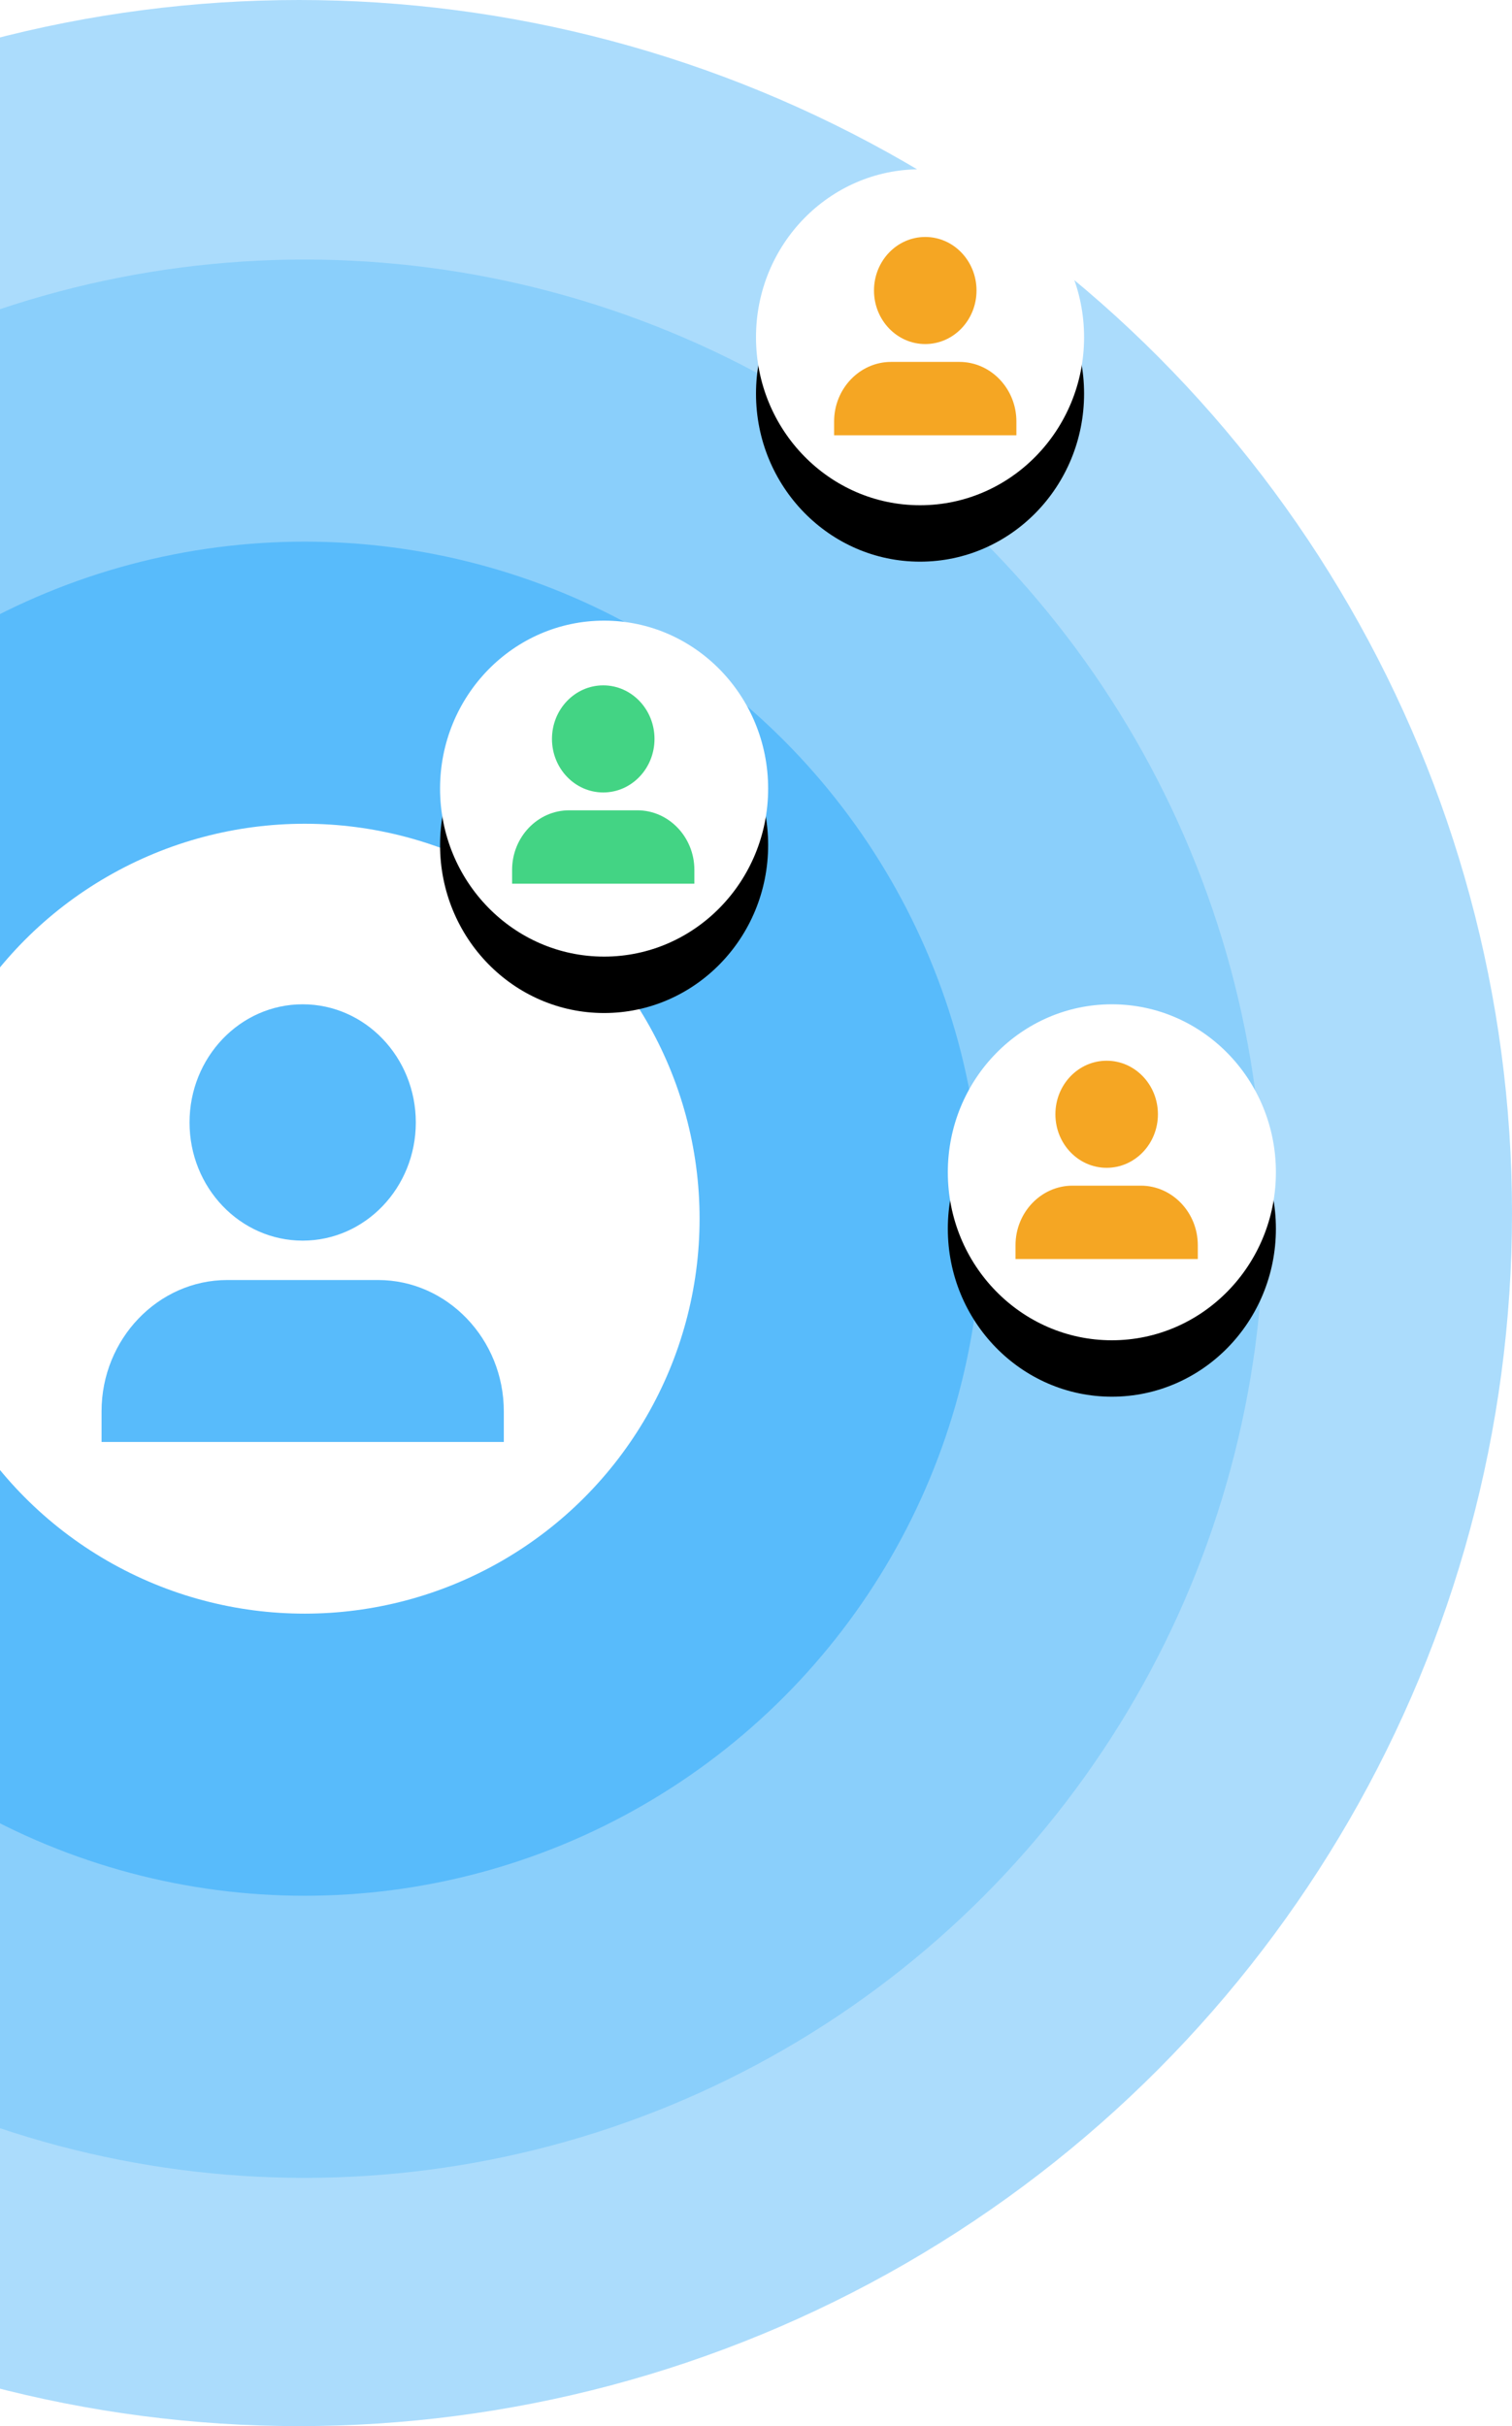 <svg width="134" height="215" viewBox="0 0 134 215" xmlns="http://www.w3.org/2000/svg" xmlns:xlink="http://www.w3.org/1999/xlink"><title>8D3CE575-A4F5-4C75-9E5A-7D54CD4EDD86</title><defs><ellipse id="b" cx="134.538" cy="69.887" rx="14.538" ry="14.887"/><filter x="-50%" y="-50%" width="200%" height="200%" filterUnits="objectBoundingBox" id="a"><feOffset dy="5" in="SourceAlpha" result="shadowOffsetOuter1"/><feGaussianBlur stdDeviation="7.5" in="shadowOffsetOuter1" result="shadowBlurOuter1"/><feColorMatrix values="0 0 0 0 0 0 0 0 0 0 0 0 0 0 0 0 0 0 0.2 0" in="shadowBlurOuter1"/></filter><ellipse id="d" cx="162.538" cy="29.887" rx="14.538" ry="14.887"/><filter x="-50%" y="-50%" width="200%" height="200%" filterUnits="objectBoundingBox" id="c"><feOffset dy="5" in="SourceAlpha" result="shadowOffsetOuter1"/><feGaussianBlur stdDeviation="7.5" in="shadowOffsetOuter1" result="shadowBlurOuter1"/><feColorMatrix values="0 0 0 0 0 0 0 0 0 0 0 0 0 0 0 0 0 0 0.2 0" in="shadowBlurOuter1"/></filter><ellipse id="f" cx="179.538" cy="103.887" rx="14.538" ry="14.887"/><filter x="-50%" y="-50%" width="200%" height="200%" filterUnits="objectBoundingBox" id="e"><feOffset dy="5" in="SourceAlpha" result="shadowOffsetOuter1"/><feGaussianBlur stdDeviation="7.5" in="shadowOffsetOuter1" result="shadowBlurOuter1"/><feColorMatrix values="0 0 0 0 0 0 0 0 0 0 0 0 0 0 0 0 0 0 0.2 0" in="shadowBlurOuter1"/></filter></defs><g transform="translate(-81)" fill="none" fill-rule="evenodd"><ellipse fill-opacity=".5" fill="#58BBFB" cx="107.5" cy="107.5" rx="107.5" ry="107.5"/><ellipse fill-opacity=".4" fill="#58BBFB" cx="108" cy="108" rx="85" ry="85"/><ellipse fill="#58BBFB" cx="108" cy="108" rx="60" ry="60"/><circle fill="#FFF" cx="108" cy="108" r="35"/><use fill="#000" filter="url(#a)" xlink:href="#b"/><use fill="#FFF" xlink:href="#b"/><use fill="#000" filter="url(#c)" xlink:href="#d"/><use fill="#FFF" xlink:href="#d"/><use fill="#000" filter="url(#e)" xlink:href="#f"/><use fill="#FFF" xlink:href="#f"/><path d="M107.825 109.944c-5.538 0-10.027-4.688-10.027-10.472 0-5.783 4.49-10.472 10.027-10.472 5.537 0 10.026 4.689 10.026 10.472 0 5.784-4.489 10.472-10.026 10.472zm17.825 17.842H90v-2.715c0-6.4 5.013-11.636 11.14-11.636h13.37c6.127 0 11.14 5.236 11.14 11.636v2.715z" fill="#58BBFB" fill-rule="nonzero"/><path d="M134.462 70.227c-2.51 0-4.544-2.125-4.544-4.745 0-2.621 2.034-4.746 4.544-4.746 2.509 0 4.543 2.125 4.543 4.746 0 2.62-2.034 4.745-4.543 4.745zm8.076 8.084h-16.153v-1.23c0-2.9 2.271-5.272 5.048-5.272h6.057c2.777 0 5.048 2.372 5.048 5.272v1.23z" fill="#43D484" fill-rule="nonzero"/><path d="M163 30.49c-2.51 0-4.543-2.124-4.543-4.745 0-2.62 2.034-4.745 4.543-4.745 2.51 0 4.543 2.125 4.543 4.745 0 2.621-2.034 4.745-4.543 4.745zm8.077 8.085h-16.154v-1.23c0-2.9 2.272-5.273 5.048-5.273h6.058c2.776 0 5.048 2.373 5.048 5.273v1.23zM179.077 103.49c-2.51 0-4.543-2.124-4.543-4.745 0-2.62 2.034-4.745 4.543-4.745 2.51 0 4.543 2.125 4.543 4.745 0 2.621-2.034 4.745-4.543 4.745zm8.077 8.085H171v-1.23c0-2.9 2.272-5.273 5.048-5.273h6.058c2.776 0 5.048 2.373 5.048 5.273v1.23z" fill="#F5A623" fill-rule="nonzero"/></g></svg>